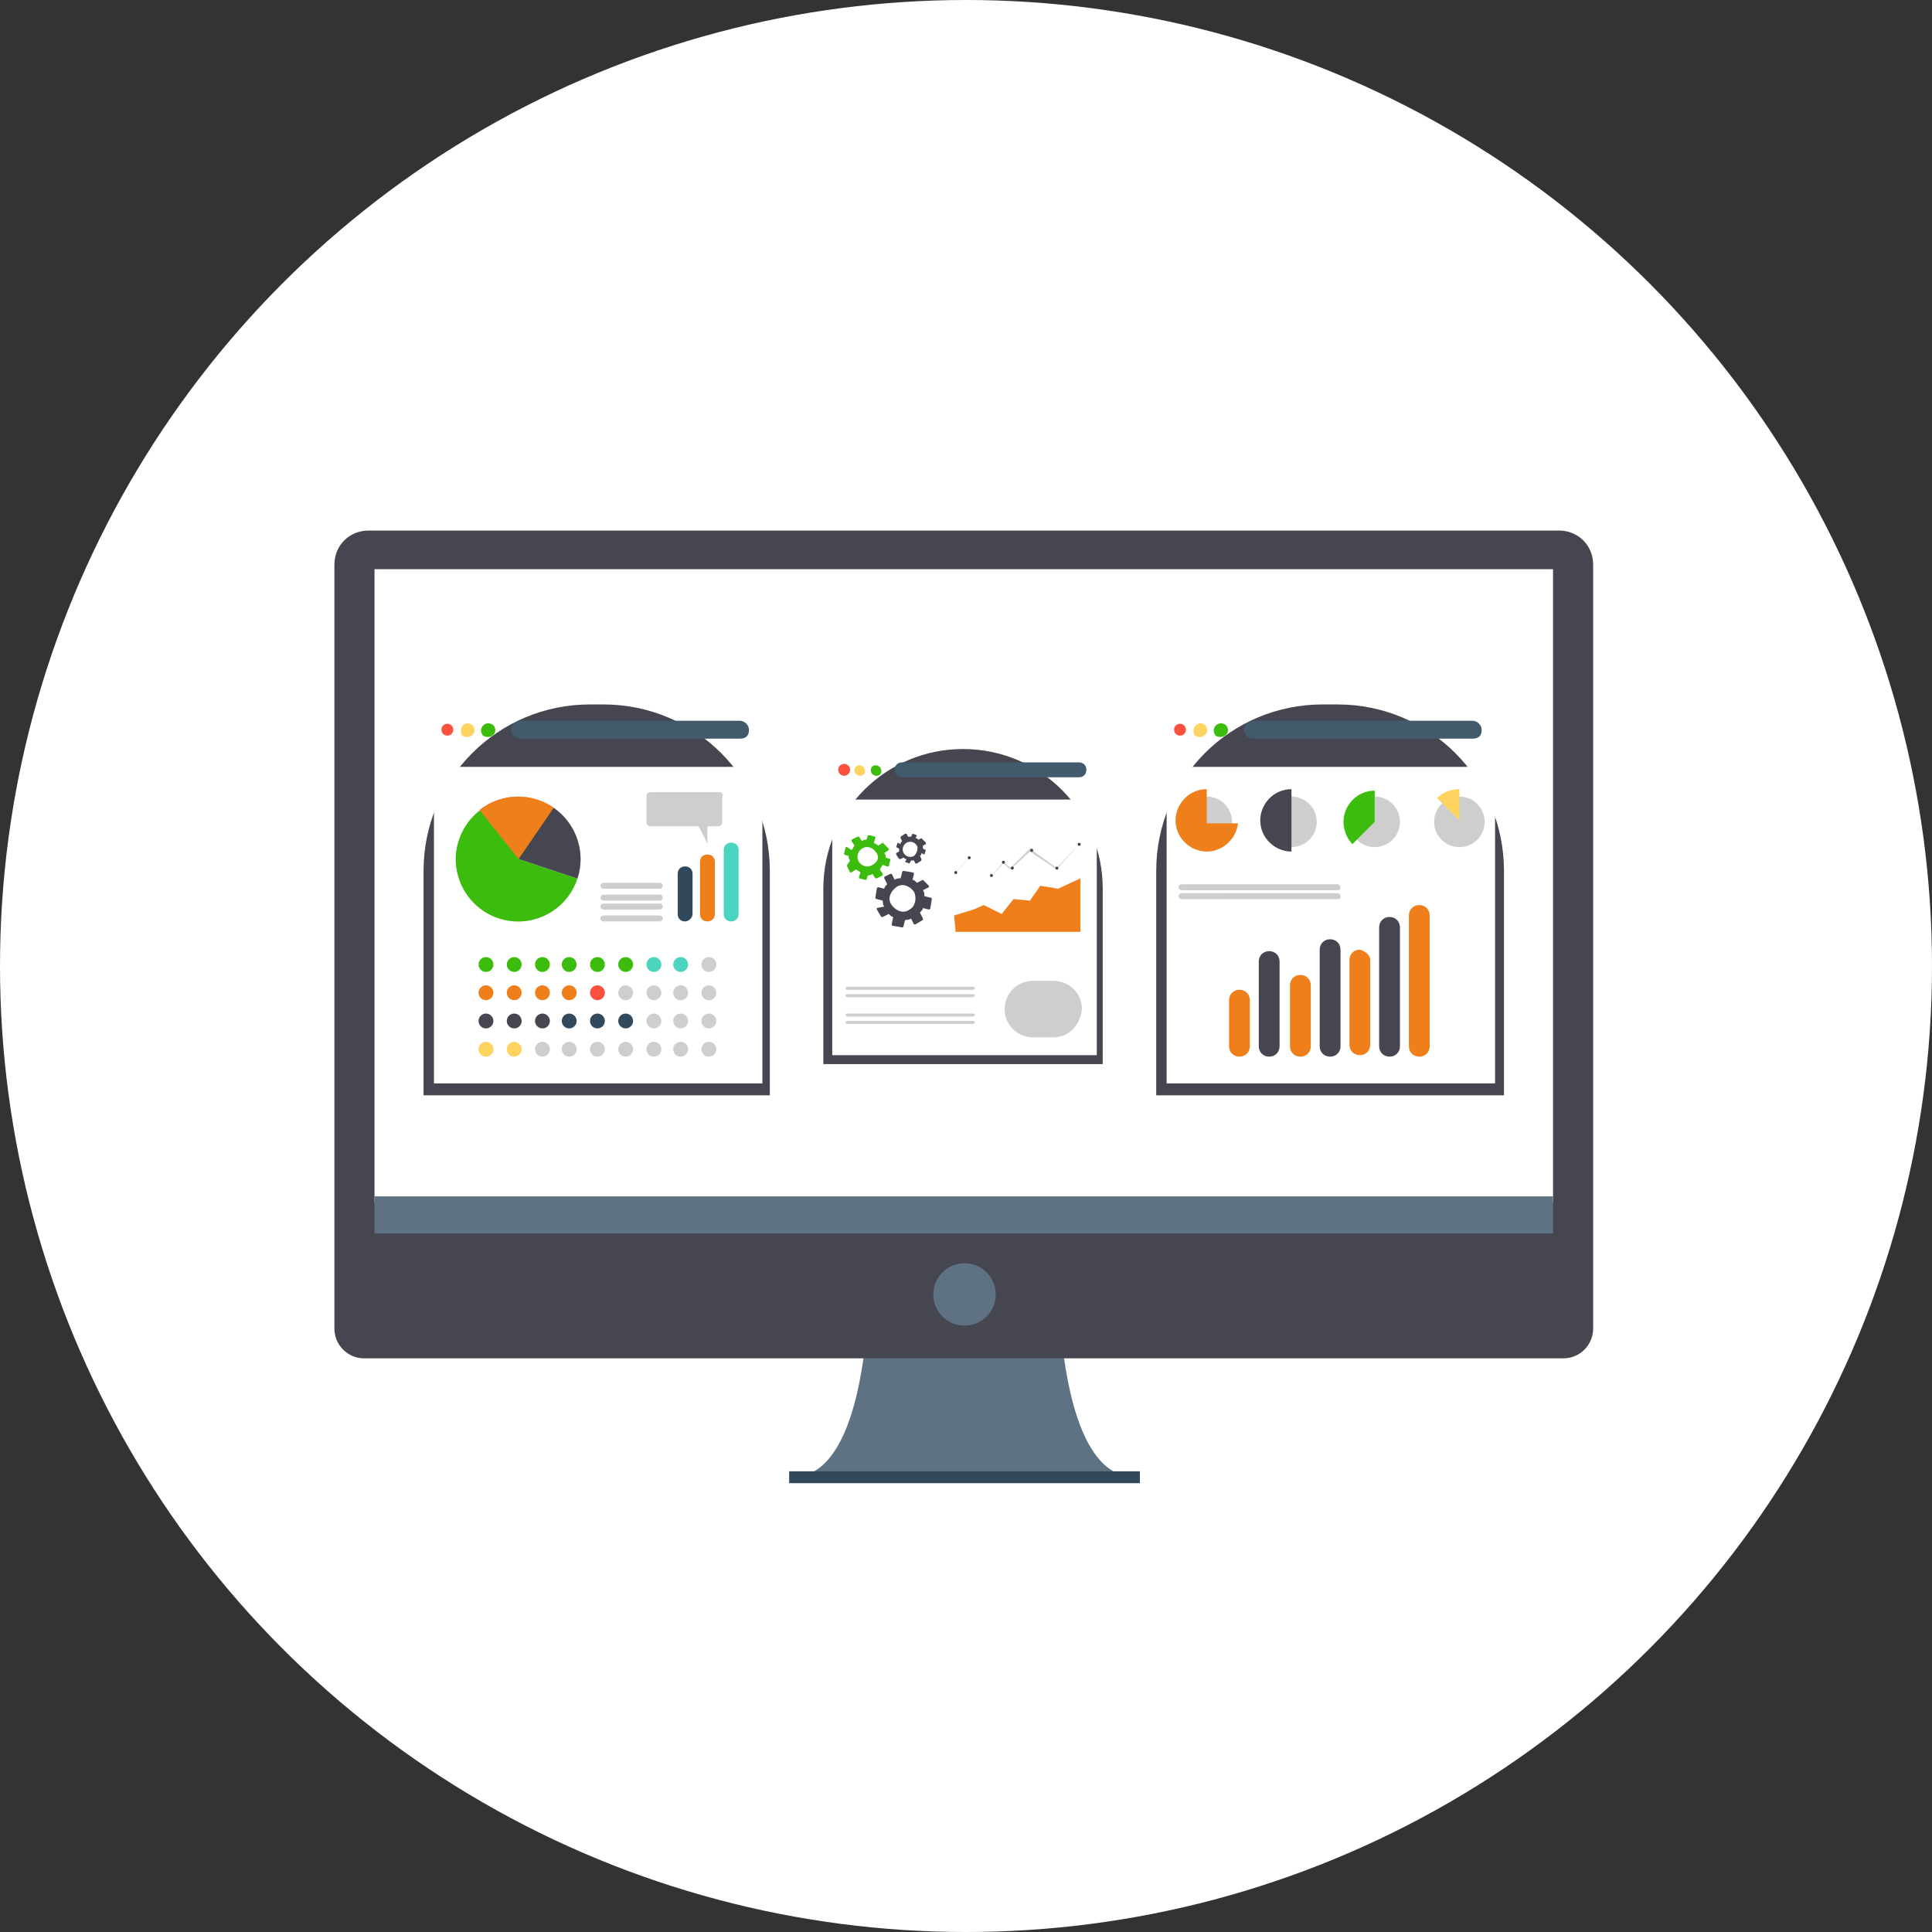 <?xml version="1.0" encoding="utf-8"?>
<!-- Generator: Adobe Illustrator 19.2.0, SVG Export Plug-In . SVG Version: 6.00 Build 0)  -->
<svg version="1.1" id="Objects" xmlns="http://www.w3.org/2000/svg" xmlns:xlink="http://www.w3.org/1999/xlink" x="0px" y="0px"
	 viewBox="0 0 130 130" style="enable-background:new 0 0 130 130;" xml:space="preserve">
<rect x="0" y="0" width="130" height="130" fill="#333333" stroke="none"/>
<style type="text/css">
	.st0{fill:#FFFFFF;}
	.st1{display:none;}
	.st2{display:inline;fill:#45464F;}
	.st3{display:inline;fill:#FFFFFF;}
	.st4{display:inline;}
	.st5{fill:#D4D2CF;}
	.st6{fill:#3BBC0D;}
	.st7{fill:#E0DEDC;}
	.st8{fill:#5F7283;}
	.st9{fill:#45464F;}
	.st10{fill:#32495B;}
	.st11{fill:#FFD360;}
	.st12{fill:#FC513F;}
	.st13{fill:#3CBD0D;}
	.st14{fill:#415B6D;}
	.st15{fill:#CECECE;}
	.st16{fill:#404040;}
	.st17{fill:#EF7F1A;}
	.st18{clip-path:url(#SVGID_2_);fill:#3CBD0D;}
	.st19{clip-path:url(#SVGID_2_);}
	.st20{fill:#F76666;}
	.st21{fill:#4BD4C0;}
</style>
<circle class="st0" cx="65" cy="65" r="65"/>
<g class="st1">
	<path class="st2" d="M34.3,20.9c-1.2,0-2.3,1-2.3,2.3v88.6c0,1.2,1,2.3,2.3,2.3h61.3c1.2,0,2.3-1,2.3-2.3V23.1c0-1.2-1-2.3-2.3-2.3
		H34.3z"/>
	<rect x="35.8" y="26.2" class="st3" width="58.4" height="82.5"/>
	<g class="st4">
		<g>
			<rect x="43.2" y="90.9" class="st5" width="43.5" height="1.3"/>
			<rect x="43.2" y="94.2" class="st5" width="43.5" height="1.3"/>
			<rect x="43.2" y="97.4" class="st5" width="21.8" height="1.3"/>
		</g>
	</g>
	<g class="st4">
		<g>
			<rect x="43.2" y="81.2" class="st5" width="43.5" height="1.3"/>
			<rect x="43.2" y="84.4" class="st5" width="43.5" height="1.3"/>
			<rect x="43.2" y="87.7" class="st5" width="43.3" height="1.3"/>
		</g>
	</g>
	<g class="st4">
		<g>
			<g>
				<rect x="54.9" y="41" class="st5" width="31.7" height="1.4"/>
				<rect x="54.9" y="50.6" class="st5" width="31.7" height="1.4"/>
				<rect x="54.9" y="60.1" class="st5" width="31.7" height="1.4"/>
				<rect x="54.9" y="69.7" class="st5" width="31.7" height="1.4"/>
			</g>
		</g>
		<g>
			<g>
				<path class="st5" d="M47.3,45.6c-2.1,0-3.9-1.7-3.9-3.9c0-2.1,1.7-3.9,3.9-3.9c2.1,0,3.9,1.7,3.9,3.9
					C51.1,43.8,49.4,45.6,47.3,45.6z M47.3,38.6c-1.7,0-3.1,1.4-3.1,3.1c0,1.7,1.4,3.1,3.1,3.1c1.7,0,3.1-1.4,3.1-3.1
					C50.3,40,49,38.6,47.3,38.6z"/>
				<path class="st5" d="M47.3,55.1c-2.1,0-3.9-1.7-3.9-3.9c0-2.1,1.7-3.9,3.9-3.9c2.1,0,3.9,1.7,3.9,3.9
					C51.1,53.4,49.4,55.1,47.3,55.1z M47.3,48.2c-1.7,0-3.1,1.4-3.1,3.1c0,1.7,1.4,3.1,3.1,3.1c1.7,0,3.1-1.4,3.1-3.1
					C50.3,49.6,49,48.2,47.3,48.2z"/>
				<path class="st5" d="M47.3,64.7c-2.1,0-3.9-1.7-3.9-3.9s1.7-3.9,3.9-3.9c2.1,0,3.9,1.7,3.9,3.9S49.4,64.7,47.3,64.7z M47.3,57.8
					c-1.7,0-3.1,1.4-3.1,3.1c0,1.7,1.4,3.1,3.1,3.1c1.7,0,3.1-1.4,3.1-3.1C50.3,59.1,49,57.8,47.3,57.8z"/>
				<path class="st5" d="M47.3,74.2c-2.1,0-3.9-1.7-3.9-3.9c0-2.1,1.7-3.9,3.9-3.9c2.1,0,3.9,1.7,3.9,3.9
					C51.1,72.5,49.4,74.2,47.3,74.2z M47.3,67.3c-1.7,0-3.1,1.4-3.1,3.1c0,1.7,1.4,3.1,3.1,3.1c1.7,0,3.1-1.4,3.1-3.1
					C50.3,68.7,49,67.3,47.3,67.3z"/>
			</g>
		</g>
		<polygon class="st6" points="44.8,50.6 45.5,49.9 47.3,51.8 51.1,48 51.8,48.7 47.3,53.1 		"/>
	</g>
	<g class="st4">
		<path class="st7" d="M70,21c0-2.8-2.2-5-5-5c-2.8,0-5,2.2-5,5h-6.3v10.3h22.7V21H70z M65,19.3c0.9,0,1.7,0.8,1.7,1.7
			c0,0.9-0.8,1.7-1.7,1.7c-0.9,0-1.7-0.8-1.7-1.7C63.3,20.1,64.1,19.3,65,19.3z"/>
		<path class="st5" d="M70,21c0-2.8-2.2-5-5-5c-2.8,0-5,2.2-5,5h-6.3v5.1h22.7V21H70z M65,19.3c0.9,0,1.7,0.8,1.7,1.7
			c0,0.9-0.8,1.7-1.7,1.7c-0.9,0-1.7-0.8-1.7-1.7C63.3,20.1,64.1,19.3,65,19.3z"/>
		<rect x="53.7" y="25.1" class="st0" width="22.7" height="1.1"/>
		<rect x="53.7" y="26.2" class="st5" width="22.7" height="1.1"/>
	</g>
</g>
<g>
	<g>
		<g>
			<g>
				<path class="st8" d="M71.2,81.5h-4.3h-4.1h-4.3c0,0,1,17.9-5.2,17.9h9.5h4.1h9.5C70.2,99.4,71.2,81.5,71.2,81.5z"/>
				<g>
					<path class="st9" d="M104.9,35.7H24.8c-1.3,0-2.3,1-2.3,2.3v47.2v0.5v3.7c0,1.1,0.9,2,2,2h80.7c1.1,0,2-0.9,2-2v-3.7v-0.5V38
						C107.2,36.7,106.2,35.7,104.9,35.7z"/>
					<rect x="25.2" y="38.3" class="st0" width="79.3" height="42.6"/>
				</g>
				<rect x="25.2" y="80.5" class="st8" width="79.3" height="2.5"/>
				<circle class="st8" cx="64.9" cy="87.1" r="2.1"/>
			</g>
			<rect x="53.1" y="99" class="st10" width="23.6" height="0.8"/>
		</g>
		<g>
			<g>
				<g>
					<path class="st9" d="M74.3,71.6H55.4V59.8c0-5.2,4.2-9.4,9.4-9.4h0c5.2,0,9.4,4.2,9.4,9.4V71.6z"/>
					<rect x="56" y="53.8" class="st0" width="17.8" height="17.2"/>
					<g>
						<path class="st11" d="M58.1,51.6c0.3,0.4-0.1,0.8-0.5,0.5C57.3,51.7,57.7,51.3,58.1,51.6z"/>
						<g>
							<circle class="st12" cx="56.8" cy="51.8" r="0.4"/>
							<path class="st13" d="M59.2,51.6c0.3,0.4-0.1,0.8-0.5,0.5C58.4,51.7,58.8,51.3,59.2,51.6z"/>
						</g>
					</g>
					<path class="st14" d="M72.6,52.3H60.7c-0.3,0-0.5-0.2-0.5-0.5l0,0c0-0.3,0.2-0.5,0.5-0.5h11.9c0.3,0,0.5,0.2,0.5,0.5l0,0
						C73.1,52.1,72.9,52.3,72.6,52.3z"/>
				</g>
				<g>
					<path class="st9" d="M62.1,59.2l-0.4,0.2c-0.1-0.1-0.2-0.2-0.3-0.2l0.1-0.4c0,0,0-0.1-0.1-0.1l-0.6-0.1c0,0-0.1,0-0.1,0.1
						l-0.1,0.4c-0.1,0-0.3,0-0.4,0.1l-0.2-0.4c0,0-0.1,0-0.1,0L59.5,59c0,0,0,0.1,0,0.1l0.2,0.4c-0.1,0.1-0.2,0.2-0.2,0.3l-0.4-0.1
						c0,0-0.1,0-0.1,0.1l-0.1,0.6c0,0,0,0.1,0.1,0.1l0.4,0.1c0,0.1,0,0.3,0.1,0.4L59,61.1c0,0,0,0.1,0,0.1l0.3,0.5c0,0,0.1,0,0.1,0
						l0.4-0.2c0.1,0.1,0.2,0.2,0.3,0.2L60,62.2c0,0,0,0.1,0.1,0.1l0.6,0.1c0,0,0.1,0,0.1-0.1l0.1-0.4c0.1,0,0.3,0,0.4-0.1l0.2,0.4
						c0,0,0.1,0,0.1,0l0.5-0.3c0,0,0-0.1,0-0.1l-0.2-0.4c0.1-0.1,0.2-0.2,0.2-0.3l0.4,0.1c0,0,0.1,0,0.1-0.1l0.1-0.6
						c0,0,0-0.1-0.1-0.1l-0.4-0.1c0-0.1,0-0.3-0.1-0.4l0.4-0.2c0,0,0-0.1,0-0.1L62.1,59.2C62.2,59.2,62.1,59.2,62.1,59.2z
						 M61.2,61.2c-0.4,0.3-0.9,0.1-1.2-0.3c-0.3-0.4-0.1-0.9,0.3-1.2c0.4-0.3,0.9-0.1,1.2,0.3C61.7,60.4,61.6,61,61.2,61.2z"/>
					<path class="st9" d="M62,56.4l-0.2,0.1c-0.1-0.1-0.1-0.1-0.2-0.1l0.1-0.2c0,0,0,0,0,0l-0.3-0.1c0,0,0,0,0,0l-0.1,0.2
						c-0.1,0-0.2,0-0.2,0l-0.1-0.2c0,0,0,0-0.1,0l-0.3,0.2c0,0,0,0,0,0.1l0.1,0.2c-0.1,0.1-0.1,0.1-0.1,0.2l-0.2-0.1c0,0,0,0,0,0
						l-0.1,0.3c0,0,0,0,0,0l0.2,0.1c0,0.1,0,0.2,0,0.2l-0.2,0.1c0,0,0,0,0,0.1l0.2,0.3c0,0,0,0,0.1,0l0.2-0.1
						c0.1,0.1,0.1,0.1,0.2,0.1l-0.1,0.2c0,0,0,0,0,0l0.3,0.1c0,0,0,0,0,0l0.1-0.2c0.1,0,0.2,0,0.2,0l0.1,0.2c0,0,0,0,0.1,0l0.3-0.2
						c0,0,0,0,0-0.1l-0.1-0.2c0.1-0.1,0.1-0.1,0.1-0.2l0.2,0.1c0,0,0,0,0,0l0.1-0.3c0,0,0,0,0,0l-0.2-0.1c0-0.1,0-0.2,0-0.2l0.2-0.1
						c0,0,0,0,0-0.1L62,56.4C62.1,56.4,62,56.4,62,56.4z M61.5,57.6c-0.2,0.1-0.5,0.1-0.7-0.2c-0.1-0.2-0.1-0.5,0.2-0.7
						c0.2-0.1,0.5-0.1,0.7,0.2C61.8,57.1,61.7,57.4,61.5,57.6z"/>
					<path class="st13" d="M59.4,56.7l-0.3,0.2c-0.1-0.1-0.2-0.1-0.3-0.2l0.1-0.3c0,0,0-0.1,0-0.1l-0.4-0.1c0,0-0.1,0-0.1,0
						l-0.1,0.3c-0.1,0-0.2,0-0.3,0.1l-0.2-0.3c0,0,0,0-0.1,0l-0.4,0.2c0,0,0,0,0,0.1l0.2,0.3c-0.1,0.1-0.1,0.2-0.2,0.3L57,57
						c0,0-0.1,0-0.1,0l-0.1,0.4c0,0,0,0.1,0,0.1l0.3,0.1c0,0.1,0,0.2,0.1,0.3L57,58.2c0,0,0,0,0,0.1l0.2,0.4c0,0,0,0,0.1,0l0.3-0.2
						c0.1,0.1,0.2,0.1,0.3,0.2L57.8,59c0,0,0,0.1,0,0.1l0.4,0.1c0,0,0.1,0,0.1,0l0.1-0.3c0.1,0,0.2,0,0.3-0.1l0.2,0.3c0,0,0,0,0.1,0
						l0.4-0.2c0,0,0,0,0-0.1l-0.2-0.3c0.1-0.1,0.1-0.2,0.2-0.3l0.3,0.1c0,0,0.1,0,0.1,0l0.1-0.4c0,0,0-0.1,0-0.1l-0.3-0.1
						c0-0.1,0-0.2-0.1-0.3l0.3-0.2c0,0,0,0,0-0.1L59.4,56.7C59.5,56.7,59.5,56.6,59.4,56.7z M58.7,58.2c-0.3,0.2-0.7,0.1-0.9-0.2
						c-0.2-0.3-0.1-0.7,0.2-0.9c0.3-0.2,0.7-0.1,0.9,0.2C59.2,57.6,59.1,58,58.7,58.2z"/>
				</g>
				<g>
					<g>
						<path class="st15" d="M66.7,59l-1.5-1.3c-0.2,0.2-0.9,1-0.9,1l0,0c0,0,0.6-0.6,0.9-1l0,0L66.7,59l0.8-1l0.5,0.4l1.3-1.3
							l1.8,1.3l1.5-1.6l0,0l-1.5,1.7l-1.8-1.2l-1.3,1.2l-0.5-0.4L66.7,59z"/>
					</g>
					
						<ellipse transform="matrix(0.998 -6.646874e-002 6.646874e-002 0.998 -3.763 4.403)" class="st16" cx="64.3" cy="58.7" rx="0.1" ry="0.1"/>
					
						<ellipse transform="matrix(0.998 -6.729255e-002 6.729255e-002 0.998 -3.736 4.519)" class="st16" cx="65.2" cy="57.7" rx="0.1" ry="0.1"/>
					
						<ellipse transform="matrix(0.998 -6.658117e-002 6.658117e-002 0.998 -3.776 4.57)" class="st16" cx="66.7" cy="58.9" rx="0.1" ry="0.1"/>
					
						<ellipse transform="matrix(0.998 -6.734972e-002 6.734972e-002 0.998 -3.753 4.679)" class="st16" cx="67.5" cy="58" rx="0.1" ry="0.1"/>
					
						<ellipse transform="matrix(0.998 -6.649641e-002 6.649641e-002 0.998 -3.731 4.654)" class="st16" cx="68.1" cy="58.4" rx="0.1" ry="0.1"/>
					
						<ellipse transform="matrix(0.998 -6.729255e-002 6.729255e-002 0.998 -3.69 4.798)" class="st16" cx="69.4" cy="57.2" rx="0.1" ry="0.1"/>
					
						<ellipse transform="matrix(0.998 -6.650206e-002 6.650206e-002 0.998 -3.615 4.955)" class="st16" cx="72.6" cy="56.8" rx="0.1" ry="0.1"/>
					
						<ellipse transform="matrix(0.998 -6.649641e-002 6.649641e-002 0.998 -3.727 4.859)" class="st16" cx="71.1" cy="58.4" rx="0.1" ry="0.1"/>
				</g>
				<polygon class="st17" points="64.2,61.6 65.5,61.2 66.2,60.9 67.4,61.5 68.2,60.5 69.3,60.6 70,59.6 71.2,59.8 72.7,59.1 
					72.7,62.7 64.3,62.7 				"/>
				<g>
					<g>
						<path class="st15" d="M65.5,66.6H57c-0.1,0-0.1-0.1-0.1-0.1l0,0c0-0.1,0.1-0.1,0.1-0.1h8.5c0.1,0,0.1,0.1,0.1,0.1l0,0
							C65.6,66.5,65.5,66.6,65.5,66.6z"/>
						<path class="st15" d="M65.5,67.1H57c-0.1,0-0.1-0.1-0.1-0.1l0,0c0-0.1,0.1-0.1,0.1-0.1h8.5c0.1,0,0.1,0.1,0.1,0.1l0,0
							C65.6,67,65.5,67.1,65.5,67.1z"/>
					</g>
					<g>
						<path class="st15" d="M65.5,68.4H57c-0.1,0-0.1-0.1-0.1-0.1l0,0c0-0.1,0.1-0.1,0.1-0.1h8.5c0.1,0,0.1,0.1,0.1,0.1l0,0
							C65.6,68.3,65.5,68.4,65.5,68.4z"/>
						<path class="st15" d="M65.5,68.9H57c-0.1,0-0.1-0.1-0.1-0.1l0,0c0-0.1,0.1-0.1,0.1-0.1h8.5c0.1,0,0.1,0.1,0.1,0.1l0,0
							C65.6,68.8,65.5,68.9,65.5,68.9z"/>
					</g>
				</g>
				<path class="st15" d="M70.9,69.8h-1.4c-1,0-1.9-0.8-1.9-1.9v0c0-1,0.8-1.9,1.9-1.9h1.4c1,0,1.9,0.8,1.9,1.9v0
					C72.7,69,71.9,69.8,70.9,69.8z"/>
			</g>
			<g>
				<g>
					<g>
						<path class="st9" d="M51.9,73.7H28.5V58.6c0-6.2,5-11.2,11.2-11.2h0.9c6.2,0,11.2,5,11.2,11.2V73.7z"/>
						<rect x="29.2" y="51.6" class="st0" width="22.1" height="21.3"/>
						<g>
							<path class="st11" d="M31.8,48.8c0.4,0.5-0.2,1-0.7,0.7C30.8,49,31.3,48.4,31.8,48.8z"/>
							<g>
								<circle class="st12" cx="30.1" cy="49.1" r="0.4"/>
								<path class="st13" d="M33.2,48.8c0.4,0.5-0.2,1-0.7,0.7C32.1,49,32.7,48.4,33.2,48.8z"/>
							</g>
						</g>
						<path class="st14" d="M49.8,49.7H35c-0.3,0-0.6-0.3-0.6-0.6l0,0c0-0.3,0.3-0.6,0.6-0.6h14.8c0.3,0,0.6,0.3,0.6,0.6l0,0
							C50.4,49.5,50.2,49.7,49.8,49.7z"/>
					</g>
					<g>
						<g>
							<defs>
								
									<ellipse id="SVGID_1_" transform="matrix(0.258 -0.966 0.966 0.258 -29.974 76.608)" cx="34.9" cy="57.8" rx="4.2" ry="4.2"/>
							</defs>
							<clipPath id="SVGID_2_">
								<use xlink:href="#SVGID_1_"  style="overflow:visible;"/>
							</clipPath>
							
								<ellipse transform="matrix(0.258 -0.966 0.966 0.258 -29.974 76.608)" class="st18" cx="34.9" cy="57.8" rx="4.2" ry="4.2"/>
							<g class="st19">
								<g>
									<polygon class="st20" points="34.9,57.8 38.6,52.4 31.4,53.4 									"/>
									<polygon class="st0" points="40.9,59.8 34.9,57.8 40.4,55.2 									"/>
								</g>
								<g>
									<polygon class="st17" points="34.9,57.8 38.6,52.4 31.4,53.4 									"/>
									<polygon class="st9" points="40.9,59.8 34.9,57.8 38.6,52.4 									"/>
								</g>
							</g>
						</g>
						<g>
							<path class="st17" d="M47.6,62L47.6,62c-0.3,0-0.5-0.2-0.5-0.5V58c0-0.3,0.2-0.5,0.5-0.5l0,0c0.3,0,0.5,0.2,0.5,0.5v3.5
								C48.1,61.8,47.9,62,47.6,62z"/>
							<g>
								<path class="st10" d="M46.1,62L46.1,62c-0.3,0-0.5-0.2-0.5-0.5v-2.7c0-0.3,0.2-0.5,0.5-0.5l0,0c0.3,0,0.5,0.2,0.5,0.5v2.7
									C46.6,61.8,46.3,62,46.1,62z"/>
								<path class="st21" d="M49.2,62L49.2,62c-0.3,0-0.5-0.2-0.5-0.5v-4.3c0-0.3,0.2-0.5,0.5-0.5l0,0c0.3,0,0.5,0.2,0.5,0.5v4.3
									C49.7,61.8,49.5,62,49.2,62z"/>
							</g>
						</g>
						<path class="st15" d="M48.4,53.3h-4.6c-0.2,0-0.3,0.1-0.3,0.3v1.7c0,0.2,0.1,0.3,0.3,0.3H47c0.3,0.5,0.6,1.2,0.6,1.2v-1.2h0.7
							c0.2,0,0.3-0.1,0.3-0.3v-1.7C48.7,53.5,48.6,53.3,48.4,53.3z"/>
						<g>
							<g>
								<path class="st15" d="M44.4,61.2h-3.8c-0.1,0-0.2-0.1-0.2-0.2l0,0c0-0.1,0.1-0.2,0.2-0.2h3.8c0.1,0,0.2,0.1,0.2,0.2l0,0
									C44.6,61.1,44.5,61.2,44.4,61.2z"/>
								<path class="st15" d="M44.4,62h-3.8c-0.1,0-0.2-0.1-0.2-0.2l0,0c0-0.1,0.1-0.2,0.2-0.2h3.8c0.1,0,0.2,0.1,0.2,0.2l0,0
									C44.6,61.9,44.5,62,44.4,62z"/>
							</g>
							<g>
								<path class="st15" d="M44.4,59.8h-3.8c-0.1,0-0.2-0.1-0.2-0.2l0,0c0-0.1,0.1-0.2,0.2-0.2h3.8c0.1,0,0.2,0.1,0.2,0.2l0,0
									C44.6,59.7,44.5,59.8,44.4,59.8z"/>
								<path class="st15" d="M44.4,60.6h-3.8c-0.1,0-0.2-0.1-0.2-0.2l0,0c0-0.1,0.1-0.2,0.2-0.2h3.8c0.1,0,0.2,0.1,0.2,0.2l0,0
									C44.6,60.5,44.5,60.6,44.4,60.6z"/>
							</g>
						</g>
					</g>
					<g>
						<g>
							<circle class="st13" cx="32.7" cy="64.9" r="0.5"/>
							<circle class="st13" cx="34.6" cy="64.9" r="0.5"/>
							<circle class="st13" cx="36.5" cy="64.9" r="0.5"/>
							<circle class="st13" cx="38.3" cy="64.9" r="0.5"/>
							<circle class="st13" cx="40.2" cy="64.9" r="0.5"/>
							<circle class="st13" cx="42.1" cy="64.9" r="0.5"/>
							<circle class="st21" cx="44" cy="64.9" r="0.5"/>
							<circle class="st21" cx="45.8" cy="64.9" r="0.5"/>
							<circle class="st15" cx="47.7" cy="64.9" r="0.5"/>
						</g>
						<g>
							<circle class="st17" cx="32.7" cy="66.8" r="0.5"/>
							<circle class="st17" cx="34.6" cy="66.8" r="0.5"/>
							<circle class="st17" cx="36.5" cy="66.8" r="0.5"/>
							<circle class="st17" cx="38.3" cy="66.8" r="0.5"/>
							<circle class="st12" cx="40.2" cy="66.8" r="0.5"/>
							<circle class="st15" cx="42.1" cy="66.8" r="0.5"/>
							<circle class="st15" cx="44" cy="66.8" r="0.5"/>
							<circle class="st15" cx="45.8" cy="66.8" r="0.5"/>
							<circle class="st15" cx="47.7" cy="66.8" r="0.5"/>
						</g>
						<g>
							<circle class="st9" cx="32.7" cy="68.7" r="0.5"/>
							<circle class="st9" cx="34.6" cy="68.7" r="0.5"/>
							<circle class="st9" cx="36.5" cy="68.7" r="0.5"/>
							<circle class="st10" cx="38.3" cy="68.7" r="0.5"/>
							<circle class="st10" cx="40.2" cy="68.7" r="0.5"/>
							<circle class="st10" cx="42.1" cy="68.7" r="0.5"/>
							<circle class="st15" cx="44" cy="68.7" r="0.5"/>
							<circle class="st15" cx="45.8" cy="68.7" r="0.5"/>
							<circle class="st15" cx="47.7" cy="68.7" r="0.5"/>
						</g>
						<g>
							<circle class="st11" cx="32.7" cy="70.6" r="0.5"/>
							<circle class="st11" cx="34.6" cy="70.6" r="0.5"/>
							<circle class="st15" cx="36.5" cy="70.6" r="0.5"/>
							<circle class="st15" cx="38.3" cy="70.6" r="0.5"/>
							<circle class="st15" cx="40.2" cy="70.6" r="0.5"/>
							<circle class="st15" cx="42.1" cy="70.6" r="0.5"/>
							<circle class="st15" cx="44" cy="70.6" r="0.5"/>
							<circle class="st15" cx="45.8" cy="70.6" r="0.5"/>
							<circle class="st15" cx="47.7" cy="70.6" r="0.5"/>
						</g>
					</g>
				</g>
				<g>
					<g>
						<path class="st9" d="M101.2,73.7H77.8V58.6c0-6.2,5-11.2,11.2-11.2H90c6.2,0,11.2,5,11.2,11.2V73.7z"/>
						<rect x="78.5" y="51.6" class="st0" width="22.1" height="21.3"/>
						<g>
							<path class="st11" d="M81.1,48.8c0.4,0.5-0.2,1-0.7,0.7C80.1,49,80.6,48.4,81.1,48.8z"/>
							<g>
								<circle class="st12" cx="79.4" cy="49.1" r="0.4"/>
								<path class="st13" d="M82.5,48.8c0.4,0.5-0.2,1-0.7,0.7C81.4,49,82,48.4,82.5,48.8z"/>
							</g>
						</g>
						<path class="st14" d="M99.1,49.7H84.3c-0.3,0-0.6-0.3-0.6-0.6l0,0c0-0.3,0.3-0.6,0.6-0.6h14.8c0.3,0,0.6,0.3,0.6,0.6l0,0
							C99.7,49.5,99.5,49.7,99.1,49.7z"/>
					</g>
					<g>
						<path class="st17" d="M84.1,67.3v3.1c0,0.4-0.3,0.7-0.7,0.7l0,0c-0.4,0-0.7-0.3-0.7-0.7v-3.1c0-0.4,0.3-0.7,0.7-0.7h0
							C83.8,66.6,84.1,66.9,84.1,67.3z"/>
						<path class="st9" d="M86.1,64.7v5.7c0,0.4-0.3,0.7-0.7,0.7l0,0c-0.4,0-0.7-0.3-0.7-0.7v-5.7c0-0.4,0.3-0.7,0.7-0.7h0
							C85.8,64,86.1,64.3,86.1,64.7z"/>
						<path class="st17" d="M88.2,66.3v4.1c0,0.4-0.3,0.7-0.7,0.7l0,0c-0.4,0-0.7-0.3-0.7-0.7v-4.1c0-0.4,0.3-0.7,0.7-0.7h0
							C87.9,65.6,88.2,65.9,88.2,66.3z"/>
						<path class="st9" d="M90.2,63.9v6.5c0,0.4-0.3,0.7-0.7,0.7h0c-0.4,0-0.7-0.3-0.7-0.7v-6.5c0-0.4,0.3-0.7,0.7-0.7l0,0
							C89.9,63.2,90.2,63.5,90.2,63.9z"/>
						<path class="st17" d="M92.2,64.6v5.7c0,0.4-0.3,0.7-0.7,0.7h0c-0.4,0-0.7-0.3-0.7-0.7v-5.7c0-0.4,0.3-0.7,0.7-0.7l0,0
							C91.9,64,92.2,64.3,92.2,64.6z"/>
						<path class="st9" d="M94.2,62.4v8c0,0.4-0.3,0.7-0.7,0.7l0,0c-0.4,0-0.7-0.3-0.7-0.7v-8c0-0.4,0.3-0.7,0.7-0.7l0,0
							C93.9,61.7,94.2,62,94.2,62.4z"/>
						<path class="st17" d="M96.2,61.6v8.8c0,0.4-0.3,0.7-0.7,0.7l0,0c-0.4,0-0.7-0.3-0.7-0.7v-8.8c0-0.4,0.3-0.7,0.7-0.7l0,0
							C95.9,60.9,96.2,61.2,96.2,61.6z"/>
					</g>
					<g>
						<g>
							<circle class="st15" cx="81.2" cy="55.3" r="1.7"/>
							<path class="st17" d="M81.2,55.4v-2.3c-1.2,0-2.1,1-2.1,2.1c0,1.2,1,2.1,2.1,2.1c1.1,0,2-0.9,2.1-1.9H81.2z"/>
						</g>
						<g>
							<circle class="st15" cx="86.9" cy="55.3" r="1.7"/>
							<path class="st9" d="M86.9,53.1c-1.2,0-2.1,1-2.1,2.1c0,1.2,1,2.1,2.1,2.1V53.1z"/>
						</g>
						<g>
							<circle class="st15" cx="92.5" cy="55.3" r="1.7"/>
							<path class="st13" d="M91,56.8l1.5-1.5v-2.1c-1.2,0-2.1,1-2.1,2.1C90.4,55.8,90.6,56.4,91,56.8z"/>
						</g>
						<g>
							<circle class="st15" cx="98.2" cy="55.3" r="1.7"/>
							<path class="st11" d="M98.2,53.1c-0.6,0-1.1,0.2-1.5,0.6l1.5,1.5V53.1z"/>
						</g>
					</g>
					<g>
						<path class="st15" d="M90,59.9H79.5c-0.1,0-0.2-0.1-0.2-0.2l0,0c0-0.1,0.1-0.2,0.2-0.2H90c0.1,0,0.2,0.1,0.2,0.2l0,0
							C90.2,59.9,90.1,59.9,90,59.9z"/>
						<path class="st15" d="M90,60.5H79.5c-0.1,0-0.2-0.1-0.2-0.2l0,0c0-0.1,0.1-0.2,0.2-0.2H90c0.1,0,0.2,0.1,0.2,0.2l0,0
							C90.2,60.5,90.1,60.5,90,60.5z"/>
					</g>
				</g>
			</g>
		</g>
	</g>
</g>
</svg>
